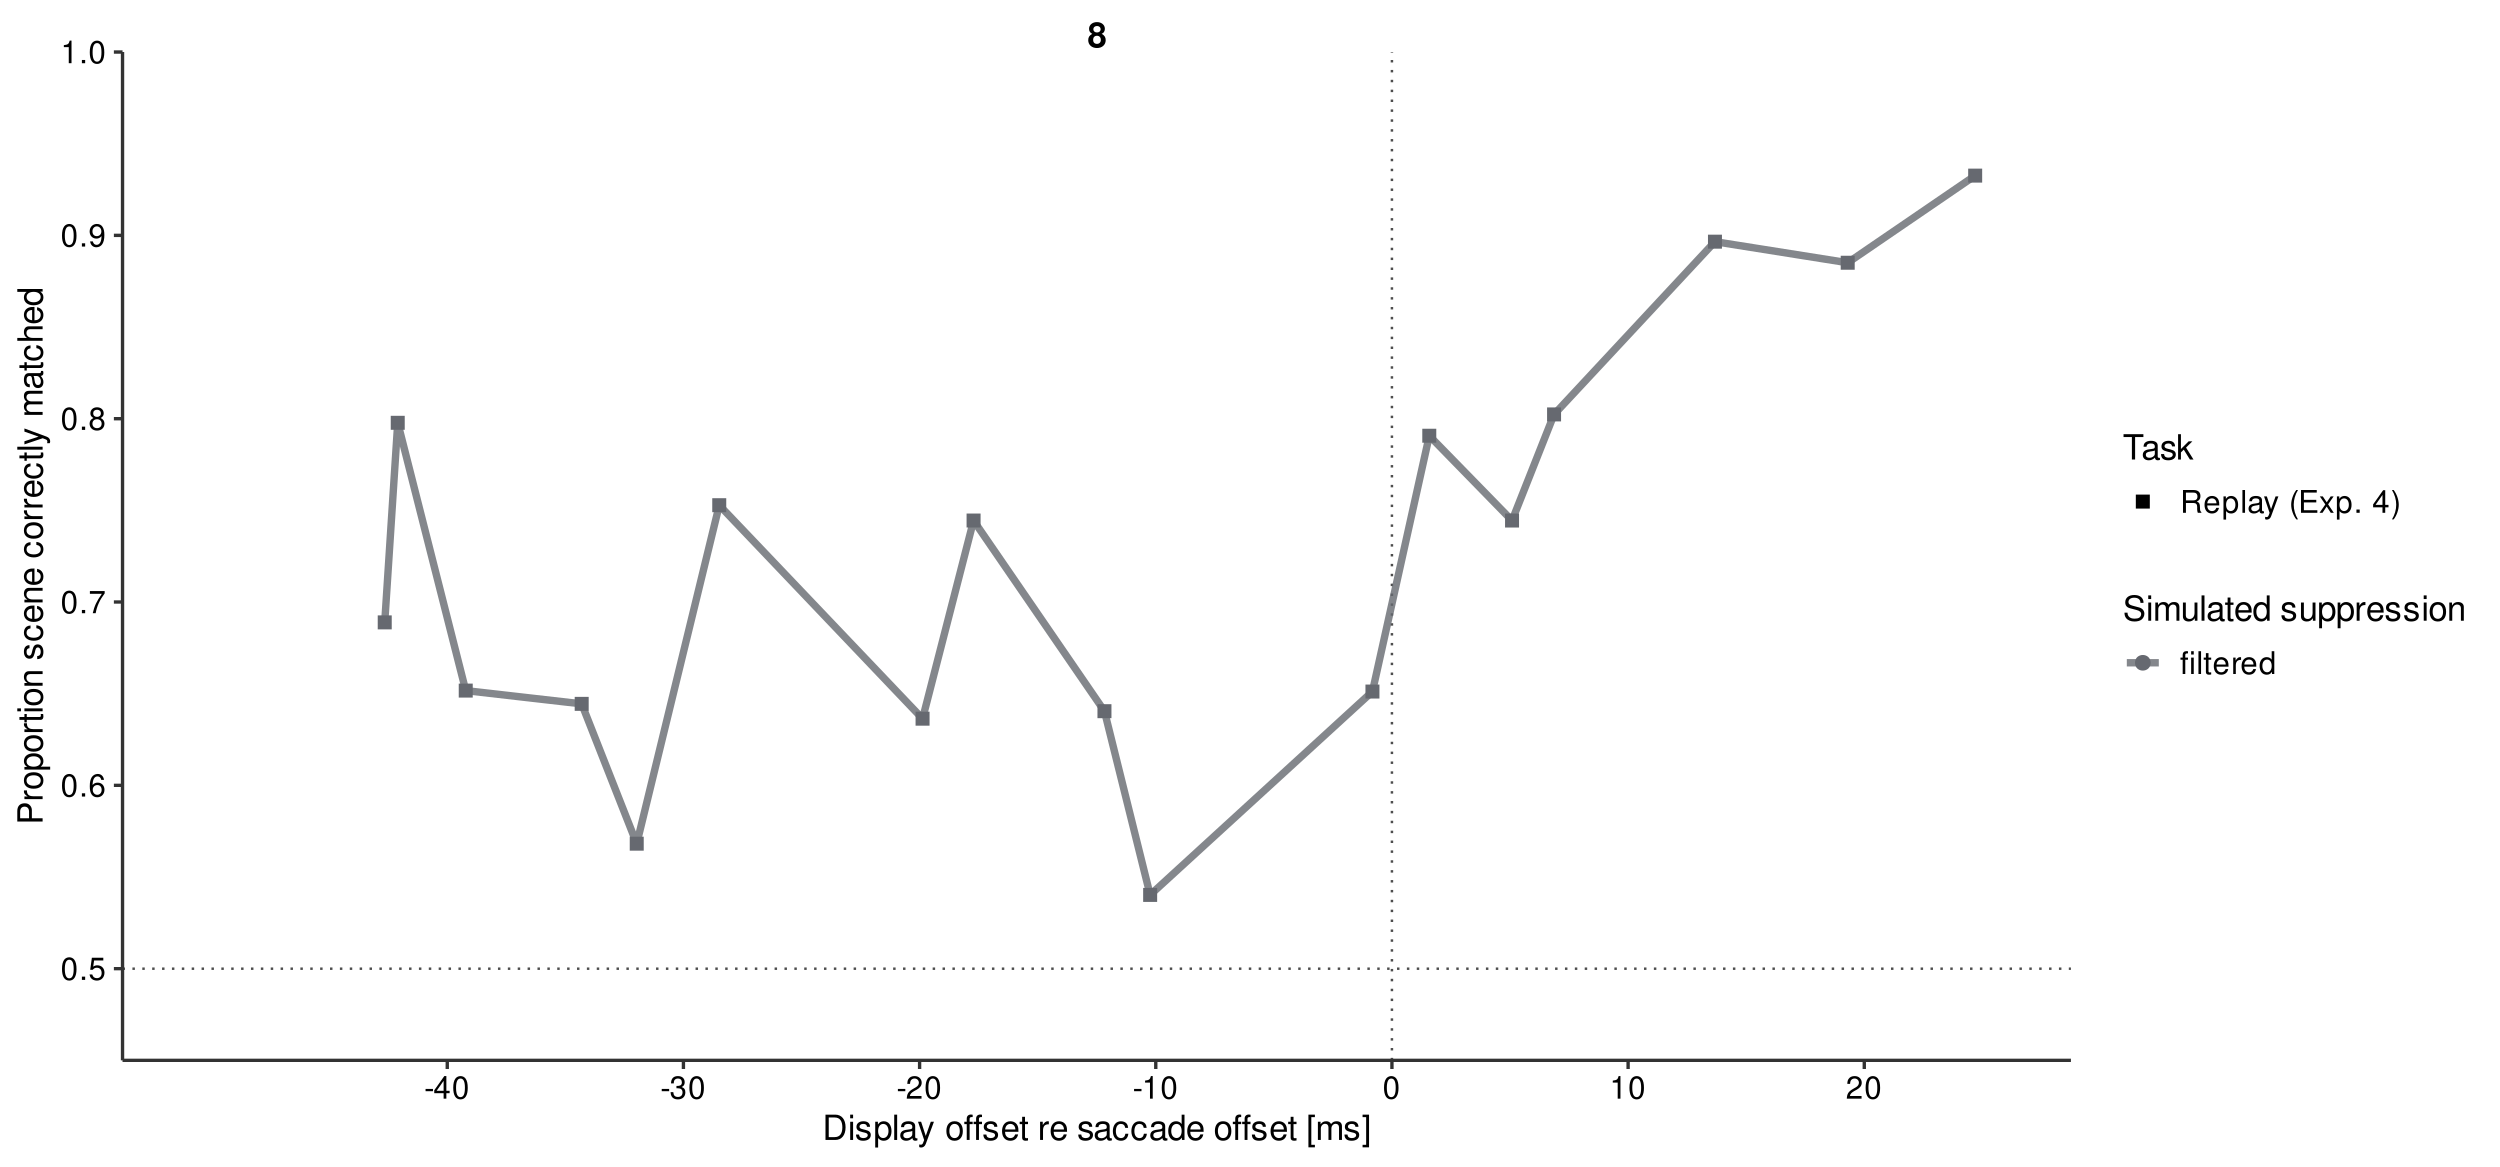 <?xml version="1.0" encoding="UTF-8"?>
<svg xmlns="http://www.w3.org/2000/svg" xmlns:xlink="http://www.w3.org/1999/xlink" width="1080" height="504" viewBox="0 0 1080 504">
<defs>
<g>
<g id="glyph-0-0">
<path d="M 6.141 -5.797 C 6.5 -5.984 6.656 -6.094 6.828 -6.234 C 7.266 -6.641 7.516 -7.297 7.516 -7.984 C 7.516 -9.641 6.078 -10.859 4.109 -10.859 C 2.125 -10.859 0.688 -9.641 0.688 -7.969 C 0.688 -6.938 1.109 -6.297 2.062 -5.797 C 0.844 -5.109 0.328 -4.312 0.328 -3.062 C 0.328 -1.047 1.875 0.344 4.109 0.344 C 6.328 0.344 7.875 -1.047 7.875 -3.062 C 7.875 -4.312 7.359 -5.109 6.141 -5.797 Z M 4.125 -9.172 C 5.062 -9.172 5.703 -8.594 5.703 -7.766 C 5.703 -6.953 5.047 -6.375 4.125 -6.375 C 3.188 -6.375 2.531 -6.938 2.531 -7.781 C 2.531 -8.594 3.188 -9.172 4.125 -9.172 Z M 4.094 -4.953 C 5.125 -4.953 5.781 -4.266 5.781 -3.156 C 5.781 -2.125 5.109 -1.453 4.094 -1.453 C 3.078 -1.453 2.438 -2.125 2.438 -3.188 C 2.438 -4.266 3.078 -4.953 4.094 -4.953 Z M 4.094 -4.953 "/>
</g>
<g id="glyph-1-0">
<path d="M 3.828 -4.219 L 0.625 -4.219 L 0.625 -3.234 L 3.828 -3.234 Z M 3.828 -4.219 "/>
</g>
<g id="glyph-1-1">
<path d="M 4.422 -2.359 L 4.422 0 L 5.609 0 L 5.609 -2.359 L 7.016 -2.359 L 7.016 -3.422 L 5.609 -3.422 L 5.609 -9.766 L 4.719 -9.766 L 0.375 -3.625 L 0.375 -2.359 Z M 4.422 -3.422 L 1.422 -3.422 L 4.422 -7.734 Z M 4.422 -3.422 "/>
</g>
<g id="glyph-1-2">
<path d="M 3.719 -9.766 C 2.828 -9.766 2.016 -9.359 1.516 -8.688 C 0.891 -7.828 0.578 -6.531 0.578 -4.719 C 0.578 -1.438 1.656 0.312 3.719 0.312 C 5.734 0.312 6.844 -1.438 6.844 -4.641 C 6.844 -6.531 6.547 -7.797 5.906 -8.688 C 5.406 -9.375 4.609 -9.766 3.719 -9.766 Z M 3.719 -8.703 C 5 -8.703 5.625 -7.391 5.625 -4.75 C 5.625 -1.969 5.016 -0.672 3.688 -0.672 C 2.438 -0.672 1.797 -2.031 1.797 -4.719 C 1.797 -7.391 2.438 -8.703 3.719 -8.703 Z M 3.719 -8.703 "/>
</g>
<g id="glyph-1-3">
<path d="M 2.984 -4.5 L 3.625 -4.5 C 4.922 -4.5 5.609 -3.891 5.609 -2.719 C 5.609 -1.484 4.875 -0.75 3.641 -0.75 C 2.328 -0.75 1.703 -1.406 1.625 -2.828 L 0.438 -2.828 C 0.484 -2.047 0.625 -1.531 0.844 -1.109 C 1.344 -0.156 2.281 0.312 3.594 0.312 C 5.562 0.312 6.828 -0.875 6.828 -2.734 C 6.828 -3.969 6.359 -4.641 5.219 -5.047 C 6.109 -5.406 6.547 -6.094 6.547 -7.078 C 6.547 -8.75 5.453 -9.766 3.625 -9.766 C 1.703 -9.766 0.672 -8.688 0.641 -6.609 L 1.828 -6.609 C 1.844 -7.203 1.891 -7.547 2.031 -7.844 C 2.312 -8.391 2.906 -8.719 3.641 -8.719 C 4.703 -8.719 5.328 -8.094 5.328 -7.031 C 5.328 -6.344 5.094 -5.922 4.562 -5.703 C 4.234 -5.562 3.812 -5.516 2.984 -5.5 Z M 2.984 -4.5 "/>
</g>
<g id="glyph-1-4">
<path d="M 6.828 -1.172 L 1.797 -1.172 C 1.922 -1.984 2.344 -2.5 3.531 -3.219 L 4.875 -3.969 C 6.203 -4.719 6.906 -5.703 6.906 -6.906 C 6.906 -7.719 6.578 -8.484 6 -9 C 5.438 -9.516 4.734 -9.766 3.828 -9.766 C 2.625 -9.766 1.719 -9.328 1.188 -8.484 C 0.844 -7.984 0.703 -7.375 0.672 -6.391 L 1.859 -6.391 C 1.906 -7.047 1.984 -7.438 2.141 -7.766 C 2.453 -8.359 3.078 -8.719 3.797 -8.719 C 4.875 -8.719 5.688 -7.938 5.688 -6.891 C 5.688 -6.109 5.234 -5.422 4.391 -4.938 L 3.141 -4.219 C 1.141 -3.062 0.562 -2.141 0.453 -0.016 L 6.828 -0.016 Z M 6.828 -1.172 "/>
</g>
<g id="glyph-1-5">
<path d="M 3.5 -6.953 L 3.5 0 L 4.688 0 L 4.688 -9.766 L 3.906 -9.766 C 3.484 -8.266 3.219 -8.062 1.375 -7.812 L 1.375 -6.953 Z M 3.5 -6.953 "/>
</g>
<g id="glyph-1-6">
<path d="M 2.578 -1.406 L 1.172 -1.406 L 1.172 0 L 2.578 0 Z M 2.578 -1.406 "/>
</g>
<g id="glyph-1-7">
<path d="M 6.422 -9.578 L 1.484 -9.578 L 0.766 -4.359 L 1.859 -4.359 C 2.422 -5.016 2.875 -5.25 3.625 -5.25 C 4.906 -5.25 5.703 -4.375 5.703 -2.953 C 5.703 -1.578 4.906 -0.75 3.625 -0.75 C 2.578 -0.75 1.938 -1.266 1.656 -2.344 L 0.469 -2.344 C 0.641 -1.562 0.766 -1.188 1.047 -0.844 C 1.594 -0.109 2.562 0.312 3.641 0.312 C 5.578 0.312 6.922 -1.094 6.922 -3.125 C 6.922 -5.016 5.672 -6.297 3.828 -6.297 C 3.156 -6.297 2.625 -6.125 2.062 -5.719 L 2.438 -8.391 L 6.422 -8.391 Z M 6.422 -9.578 "/>
</g>
<g id="glyph-1-8">
<path d="M 6.719 -7.219 C 6.5 -8.812 5.469 -9.766 4.016 -9.766 C 2.953 -9.766 2.016 -9.25 1.438 -8.375 C 0.844 -7.406 0.578 -6.219 0.578 -4.453 C 0.578 -2.812 0.812 -1.766 1.391 -0.906 C 1.906 -0.109 2.734 0.312 3.797 0.312 C 5.609 0.312 6.922 -1.047 6.922 -2.953 C 6.922 -4.75 5.703 -6.016 4 -6.016 C 3.047 -6.016 2.312 -5.672 1.797 -4.953 C 1.812 -7.375 2.562 -8.703 3.922 -8.703 C 4.766 -8.703 5.344 -8.172 5.531 -7.219 Z M 3.844 -4.969 C 5 -4.969 5.703 -4.156 5.703 -2.859 C 5.703 -1.641 4.906 -0.75 3.812 -0.75 C 2.703 -0.75 1.859 -1.672 1.859 -2.922 C 1.859 -4.125 2.672 -4.969 3.844 -4.969 Z M 3.844 -4.969 "/>
</g>
<g id="glyph-1-9">
<path d="M 7.016 -9.578 L 0.625 -9.578 L 0.625 -8.391 L 5.797 -8.391 C 3.516 -5.141 2.578 -3.141 1.859 0 L 3.125 0 C 3.656 -3.062 4.859 -5.703 7.016 -8.578 Z M 7.016 -9.578 "/>
</g>
<g id="glyph-1-10">
<path d="M 5.281 -5.141 C 6.281 -5.75 6.594 -6.234 6.594 -7.156 C 6.594 -8.688 5.406 -9.766 3.719 -9.766 C 2.031 -9.766 0.844 -8.688 0.844 -7.172 C 0.844 -6.234 1.141 -5.766 2.141 -5.141 C 1.047 -4.594 0.5 -3.797 0.5 -2.719 C 0.5 -0.938 1.812 0.312 3.719 0.312 C 5.609 0.312 6.922 -0.938 6.922 -2.719 C 6.922 -3.797 6.391 -4.594 5.281 -5.141 Z M 3.719 -8.703 C 4.719 -8.703 5.375 -8.094 5.375 -7.125 C 5.375 -6.203 4.719 -5.609 3.719 -5.609 C 2.703 -5.609 2.047 -6.203 2.047 -7.156 C 2.047 -8.094 2.703 -8.703 3.719 -8.703 Z M 3.719 -4.609 C 4.906 -4.609 5.703 -3.828 5.703 -2.688 C 5.703 -1.516 4.906 -0.75 3.688 -0.75 C 2.531 -0.75 1.719 -1.531 1.719 -2.672 C 1.719 -3.828 2.516 -4.609 3.719 -4.609 Z M 3.719 -4.609 "/>
</g>
<g id="glyph-1-11">
<path d="M 0.719 -2.234 C 0.938 -0.641 1.969 0.312 3.422 0.312 C 4.5 0.312 5.438 -0.203 6 -1.078 C 6.594 -2.031 6.875 -3.219 6.875 -5 C 6.875 -6.641 6.625 -7.688 6.062 -8.547 C 5.531 -9.344 4.703 -9.766 3.641 -9.766 C 1.828 -9.766 0.516 -8.391 0.516 -6.5 C 0.516 -4.719 1.734 -3.438 3.453 -3.438 C 4.359 -3.438 5.031 -3.766 5.641 -4.516 C 5.625 -2.078 4.875 -0.75 3.516 -0.75 C 2.672 -0.75 2.094 -1.281 1.906 -2.234 Z M 3.625 -8.719 C 4.734 -8.719 5.578 -7.797 5.578 -6.531 C 5.578 -5.328 4.766 -4.5 3.594 -4.5 C 2.438 -4.5 1.734 -5.312 1.734 -6.594 C 1.734 -7.828 2.531 -8.719 3.625 -8.719 Z M 3.625 -8.719 "/>
</g>
<g id="glyph-1-12">
<path d="M 2.516 -4.234 L 5.75 -4.234 C 6.875 -4.234 7.375 -3.703 7.375 -2.484 L 7.359 -1.609 C 7.359 -1 7.469 -0.406 7.641 0 L 9.172 0 L 9.172 -0.312 C 8.688 -0.641 8.594 -0.984 8.578 -2.297 C 8.562 -3.922 8.297 -4.406 7.234 -4.859 C 8.344 -5.406 8.781 -6.078 8.781 -7.203 C 8.781 -8.906 7.734 -9.844 5.797 -9.844 L 1.25 -9.844 L 1.25 0 L 2.516 0 Z M 2.516 -5.344 L 2.516 -8.734 L 5.547 -8.734 C 6.25 -8.734 6.656 -8.625 6.969 -8.359 C 7.297 -8.078 7.484 -7.625 7.484 -7.047 C 7.484 -5.875 6.891 -5.344 5.547 -5.344 Z M 2.516 -5.344 "/>
</g>
<g id="glyph-1-13">
<path d="M 6.922 -3.156 C 6.922 -4.234 6.844 -4.891 6.641 -5.406 C 6.188 -6.578 5.109 -7.281 3.781 -7.281 C 1.812 -7.281 0.547 -5.781 0.547 -3.438 C 0.547 -1.109 1.75 0.312 3.75 0.312 C 5.375 0.312 6.5 -0.609 6.781 -2.141 L 5.641 -2.141 C 5.328 -1.219 4.703 -0.734 3.797 -0.734 C 3.078 -0.734 2.469 -1.047 2.094 -1.641 C 1.828 -2.047 1.734 -2.453 1.719 -3.156 Z M 1.734 -4.078 C 1.844 -5.391 2.625 -6.234 3.766 -6.234 C 4.906 -6.234 5.703 -5.344 5.703 -4.078 Z M 1.734 -4.078 "/>
</g>
<g id="glyph-1-14">
<path d="M 0.734 2.938 L 1.859 2.938 L 1.859 -0.75 C 2.453 -0.016 3.125 0.312 4.031 0.312 C 5.875 0.312 7.062 -1.156 7.062 -3.422 C 7.062 -5.797 5.906 -7.281 4.016 -7.281 C 3.062 -7.281 2.297 -6.844 1.766 -6 L 1.766 -7.078 L 0.734 -7.078 Z M 3.828 -6.219 C 5.078 -6.219 5.891 -5.125 5.891 -3.438 C 5.891 -1.844 5.062 -0.75 3.828 -0.75 C 2.625 -0.75 1.859 -1.828 1.859 -3.484 C 1.859 -5.141 2.625 -6.219 3.828 -6.219 Z M 3.828 -6.219 "/>
</g>
<g id="glyph-1-15">
<path d="M 2.047 -9.844 L 0.922 -9.844 L 0.922 0 L 2.047 0 Z M 2.047 -9.844 "/>
</g>
<g id="glyph-1-16">
<path d="M 7.219 -0.656 C 7.094 -0.641 7.047 -0.641 6.984 -0.641 C 6.594 -0.641 6.375 -0.844 6.375 -1.188 L 6.375 -5.344 C 6.375 -6.594 5.453 -7.281 3.719 -7.281 C 2.672 -7.281 1.844 -6.984 1.359 -6.453 C 1.047 -6.094 0.906 -5.688 0.875 -4.984 L 2.016 -4.984 C 2.109 -5.844 2.625 -6.234 3.672 -6.234 C 4.703 -6.234 5.25 -5.859 5.25 -5.188 L 5.25 -4.891 C 5.234 -4.406 5 -4.219 4.078 -4.109 C 2.484 -3.906 2.234 -3.844 1.812 -3.672 C 0.984 -3.328 0.562 -2.703 0.562 -1.781 C 0.562 -0.5 1.453 0.312 2.891 0.312 C 3.781 0.312 4.5 0 5.297 -0.734 C 5.375 0 5.719 0.312 6.453 0.312 C 6.703 0.312 6.844 0.281 7.219 0.188 Z M 5.25 -2.234 C 5.25 -1.844 5.141 -1.625 4.812 -1.312 C 4.344 -0.891 3.797 -0.672 3.125 -0.672 C 2.25 -0.672 1.734 -1.094 1.734 -1.812 C 1.734 -2.547 2.234 -2.922 3.438 -3.109 C 4.641 -3.266 4.875 -3.328 5.25 -3.5 Z M 5.25 -2.234 "/>
</g>
<g id="glyph-1-17">
<path d="M 5.234 -7.078 L 3.281 -1.562 L 1.469 -7.078 L 0.266 -7.078 L 2.656 0.031 L 2.234 1.141 C 2.031 1.641 1.797 1.844 1.328 1.844 C 1.141 1.844 0.969 1.812 0.734 1.75 L 0.734 2.766 C 0.953 2.891 1.188 2.938 1.484 2.938 C 1.844 2.938 2.234 2.828 2.531 2.609 C 2.891 2.344 3.094 2.047 3.312 1.484 L 6.453 -7.078 Z M 5.234 -7.078 "/>
</g>
<g id="glyph-1-18">
</g>
<g id="glyph-1-19">
<path d="M 3.188 -9.844 C 1.844 -8.078 0.984 -5.609 0.984 -3.5 C 0.984 -1.359 1.844 1.094 3.188 2.859 L 3.922 2.859 C 2.734 0.938 2.078 -1.344 2.078 -3.5 C 2.078 -5.641 2.734 -7.922 3.922 -9.844 Z M 3.188 -9.844 "/>
</g>
<g id="glyph-1-20">
<path d="M 2.469 -4.484 L 7.828 -4.484 L 7.828 -5.594 L 2.469 -5.594 L 2.469 -8.734 L 8.031 -8.734 L 8.031 -9.844 L 1.219 -9.844 L 1.219 0 L 8.281 0 L 8.281 -1.109 L 2.469 -1.109 Z M 2.469 -4.484 "/>
</g>
<g id="glyph-1-21">
<path d="M 3.938 -3.656 L 6.312 -7.078 L 5.047 -7.078 L 3.344 -4.516 L 1.641 -7.078 L 0.359 -7.078 L 2.734 -3.609 L 0.234 0 L 1.516 0 L 3.312 -2.719 L 5.078 0 L 6.391 0 Z M 3.938 -3.656 "/>
</g>
<g id="glyph-1-22">
<path d="M 1.25 2.859 C 2.609 1.094 3.453 -1.359 3.453 -3.484 C 3.453 -5.609 2.609 -8.078 1.25 -9.844 L 0.516 -9.844 C 1.703 -7.906 2.359 -5.641 2.359 -3.484 C 2.359 -1.344 1.703 0.938 0.516 2.859 Z M 1.25 2.859 "/>
</g>
<g id="glyph-1-23">
<path d="M 3.406 -7.078 L 2.234 -7.078 L 2.234 -8.188 C 2.234 -8.656 2.484 -8.891 3.016 -8.891 C 3.109 -8.891 3.141 -8.891 3.406 -8.891 L 3.406 -9.812 C 3.141 -9.875 3 -9.875 2.766 -9.875 C 1.734 -9.875 1.109 -9.281 1.109 -8.281 L 1.109 -7.078 L 0.156 -7.078 L 0.156 -6.156 L 1.109 -6.156 L 1.109 0 L 2.234 0 L 2.234 -6.156 L 3.406 -6.156 Z M 5.891 -7.078 L 4.766 -7.078 L 4.766 0 L 5.891 0 Z M 5.891 -9.844 L 4.766 -9.844 L 4.766 -8.422 L 5.891 -8.422 Z M 5.891 -9.844 "/>
</g>
<g id="glyph-1-24">
<path d="M 3.422 -7.078 L 2.266 -7.078 L 2.266 -9.016 L 1.141 -9.016 L 1.141 -7.078 L 0.188 -7.078 L 0.188 -6.156 L 1.141 -6.156 L 1.141 -0.812 C 1.141 -0.078 1.641 0.312 2.516 0.312 C 2.812 0.312 3.047 0.281 3.422 0.219 L 3.422 -0.734 C 3.266 -0.688 3.125 -0.672 2.891 -0.672 C 2.406 -0.672 2.266 -0.812 2.266 -1.312 L 2.266 -6.156 L 3.422 -6.156 Z M 3.422 -7.078 "/>
</g>
<g id="glyph-1-25">
<path d="M 0.938 -7.078 L 0.938 0 L 2.062 0 L 2.062 -3.672 C 2.078 -5.375 2.781 -6.125 4.328 -6.094 L 4.328 -7.234 C 4.141 -7.266 4.031 -7.281 3.906 -7.281 C 3.172 -7.281 2.625 -6.844 1.969 -5.797 L 1.969 -7.078 Z M 0.938 -7.078 "/>
</g>
<g id="glyph-1-26">
<path d="M 6.688 -9.844 L 5.562 -9.844 L 5.562 -6.188 C 5.094 -6.906 4.328 -7.281 3.391 -7.281 C 1.547 -7.281 0.344 -5.812 0.344 -3.547 C 0.344 -1.156 1.516 0.312 3.422 0.312 C 4.406 0.312 5.078 -0.047 5.688 -0.938 L 5.688 0 L 6.688 0 Z M 3.578 -6.219 C 4.797 -6.219 5.562 -5.156 5.562 -3.453 C 5.562 -1.828 4.781 -0.75 3.594 -0.75 C 2.344 -0.75 1.531 -1.844 1.531 -3.484 C 1.531 -5.125 2.344 -6.219 3.578 -6.219 Z M 3.578 -6.219 "/>
</g>
<g id="glyph-2-0">
<path d="M 1.328 0 L 5.547 0 C 8.312 0 10 -2.062 10 -5.469 C 10 -8.859 8.328 -10.938 5.547 -10.938 L 1.328 -10.938 Z M 2.734 -1.234 L 2.734 -9.703 L 5.312 -9.703 C 7.469 -9.703 8.609 -8.25 8.609 -5.453 C 8.609 -2.688 7.469 -1.234 5.312 -1.234 Z M 2.734 -1.234 "/>
</g>
<g id="glyph-2-1">
<path d="M 2.25 -7.859 L 1 -7.859 L 1 0 L 2.25 0 Z M 2.25 -10.938 L 0.984 -10.938 L 0.984 -9.359 L 2.25 -9.359 Z M 2.25 -10.938 "/>
</g>
<g id="glyph-2-2">
<path d="M 6.562 -5.672 C 6.562 -7.219 5.531 -8.078 3.719 -8.078 C 1.891 -8.078 0.703 -7.141 0.703 -5.688 C 0.703 -4.453 1.328 -3.875 3.188 -3.422 L 4.359 -3.141 C 5.234 -2.922 5.578 -2.609 5.578 -2.062 C 5.578 -1.312 4.844 -0.812 3.75 -0.812 C 3.078 -0.812 2.5 -1 2.188 -1.328 C 2 -1.562 1.906 -1.781 1.828 -2.344 L 0.516 -2.344 C 0.562 -0.531 1.594 0.344 3.641 0.344 C 5.625 0.344 6.891 -0.625 6.891 -2.141 C 6.891 -3.312 6.219 -3.953 4.672 -4.328 L 3.469 -4.625 C 2.438 -4.859 2.016 -5.188 2.016 -5.75 C 2.016 -6.484 2.656 -6.938 3.672 -6.938 C 4.688 -6.938 5.219 -6.5 5.25 -5.672 Z M 6.562 -5.672 "/>
</g>
<g id="glyph-2-3">
<path d="M 0.812 3.266 L 2.062 3.266 L 2.062 -0.828 C 2.734 -0.016 3.469 0.344 4.484 0.344 C 6.531 0.344 7.844 -1.297 7.844 -3.797 C 7.844 -6.438 6.562 -8.078 4.469 -8.078 C 3.406 -8.078 2.547 -7.609 1.969 -6.672 L 1.969 -7.859 L 0.812 -7.859 Z M 4.266 -6.922 C 5.641 -6.922 6.547 -5.703 6.547 -3.828 C 6.547 -2.047 5.625 -0.828 4.266 -0.828 C 2.922 -0.828 2.062 -2.031 2.062 -3.875 C 2.062 -5.719 2.922 -6.922 4.266 -6.922 Z M 4.266 -6.922 "/>
</g>
<g id="glyph-2-4">
<path d="M 2.281 -10.938 L 1.016 -10.938 L 1.016 0 L 2.281 0 Z M 2.281 -10.938 "/>
</g>
<g id="glyph-2-5">
<path d="M 8.031 -0.734 C 7.891 -0.703 7.828 -0.703 7.75 -0.703 C 7.312 -0.703 7.078 -0.938 7.078 -1.312 L 7.078 -5.938 C 7.078 -7.328 6.062 -8.078 4.125 -8.078 C 2.969 -8.078 2.062 -7.75 1.516 -7.172 C 1.156 -6.766 1 -6.312 0.969 -5.531 L 2.234 -5.531 C 2.344 -6.5 2.906 -6.938 4.078 -6.938 C 5.219 -6.938 5.828 -6.516 5.828 -5.766 L 5.828 -5.438 C 5.812 -4.891 5.547 -4.688 4.531 -4.562 C 2.766 -4.328 2.484 -4.281 2.016 -4.078 C 1.094 -3.688 0.625 -3 0.625 -1.984 C 0.625 -0.562 1.625 0.344 3.203 0.344 C 4.203 0.344 5 0 5.875 -0.812 C 5.969 0 6.359 0.344 7.172 0.344 C 7.438 0.344 7.609 0.312 8.031 0.203 Z M 5.828 -2.469 C 5.828 -2.062 5.719 -1.797 5.344 -1.453 C 4.828 -0.984 4.219 -0.75 3.484 -0.75 C 2.5 -0.75 1.938 -1.219 1.938 -2.016 C 1.938 -2.828 2.469 -3.25 3.828 -3.453 C 5.156 -3.625 5.422 -3.688 5.828 -3.891 Z M 5.828 -2.469 "/>
</g>
<g id="glyph-2-6">
<path d="M 5.812 -7.859 L 3.641 -1.734 L 1.641 -7.859 L 0.297 -7.859 L 2.953 0.031 L 2.469 1.281 C 2.266 1.828 2 2.047 1.469 2.047 C 1.266 2.047 1.078 2.016 0.812 1.953 L 0.812 3.078 C 1.062 3.203 1.312 3.266 1.656 3.266 C 2.062 3.266 2.484 3.141 2.812 2.891 C 3.203 2.609 3.438 2.281 3.672 1.656 L 7.172 -7.859 Z M 5.812 -7.859 "/>
</g>
<g id="glyph-2-7">
</g>
<g id="glyph-2-8">
<path d="M 4.078 -8.078 C 1.859 -8.078 0.547 -6.516 0.547 -3.875 C 0.547 -1.219 1.859 0.344 4.094 0.344 C 6.312 0.344 7.656 -1.234 7.656 -3.812 C 7.656 -6.547 6.359 -8.078 4.078 -8.078 Z M 4.094 -6.938 C 5.5 -6.938 6.344 -5.781 6.344 -3.828 C 6.344 -1.969 5.469 -0.812 4.094 -0.812 C 2.703 -0.812 1.844 -1.969 1.844 -3.875 C 1.844 -5.781 2.703 -6.938 4.094 -6.938 Z M 4.094 -6.938 "/>
</g>
<g id="glyph-2-9">
<path d="M 3.906 -7.859 L 2.594 -7.859 L 2.594 -9.094 C 2.594 -9.609 2.875 -9.891 3.469 -9.891 C 3.562 -9.891 3.609 -9.891 3.906 -9.875 L 3.906 -10.906 C 3.609 -10.969 3.453 -10.984 3.188 -10.984 C 2.047 -10.984 1.344 -10.312 1.344 -9.188 L 1.344 -7.859 L 0.297 -7.859 L 0.297 -6.844 L 1.344 -6.844 L 1.344 0 L 2.594 0 L 2.594 -6.844 L 3.906 -6.844 Z M 7.938 -7.859 L 6.625 -7.859 L 6.625 -9.094 C 6.625 -9.609 6.922 -9.891 7.5 -9.891 C 7.609 -9.891 7.656 -9.891 7.938 -9.875 L 7.938 -10.906 C 7.656 -10.969 7.484 -10.984 7.234 -10.984 C 6.078 -10.984 5.391 -10.312 5.391 -9.188 L 5.391 -7.859 L 4.328 -7.859 L 4.328 -6.844 L 5.391 -6.844 L 5.391 0 L 6.625 0 L 6.625 -6.844 L 7.938 -6.844 Z M 7.938 -7.859 "/>
</g>
<g id="glyph-2-10">
<path d="M 7.688 -3.516 C 7.688 -4.703 7.609 -5.438 7.375 -6.016 C 6.875 -7.312 5.672 -8.078 4.203 -8.078 C 2.016 -8.078 0.594 -6.422 0.594 -3.828 C 0.594 -1.234 1.953 0.344 4.172 0.344 C 5.969 0.344 7.219 -0.672 7.531 -2.391 L 6.266 -2.391 C 5.922 -1.344 5.219 -0.812 4.219 -0.812 C 3.422 -0.812 2.75 -1.172 2.328 -1.828 C 2.031 -2.281 1.922 -2.734 1.906 -3.516 Z M 1.938 -4.531 C 2.047 -5.984 2.922 -6.938 4.188 -6.938 C 5.453 -6.938 6.344 -5.938 6.344 -4.531 Z M 1.938 -4.531 "/>
</g>
<g id="glyph-2-11">
<path d="M 3.812 -7.859 L 2.516 -7.859 L 2.516 -10.016 L 1.281 -10.016 L 1.281 -7.859 L 0.203 -7.859 L 0.203 -6.844 L 1.281 -6.844 L 1.281 -0.906 C 1.281 -0.094 1.812 0.344 2.797 0.344 C 3.125 0.344 3.391 0.312 3.812 0.234 L 3.812 -0.812 C 3.625 -0.766 3.469 -0.75 3.203 -0.75 C 2.672 -0.75 2.516 -0.906 2.516 -1.453 L 2.516 -6.844 L 3.812 -6.844 Z M 3.812 -7.859 "/>
</g>
<g id="glyph-2-12">
<path d="M 1.031 -7.859 L 1.031 0 L 2.297 0 L 2.297 -4.078 C 2.312 -5.969 3.094 -6.812 4.812 -6.766 L 4.812 -8.047 C 4.609 -8.062 4.484 -8.078 4.328 -8.078 C 3.531 -8.078 2.906 -7.609 2.188 -6.438 L 2.188 -7.859 Z M 1.031 -7.859 "/>
</g>
<g id="glyph-2-13">
<path d="M 7.062 -5.219 C 7 -5.984 6.844 -6.484 6.547 -6.922 C 6 -7.656 5.062 -8.078 3.953 -8.078 C 1.828 -8.078 0.469 -6.406 0.469 -3.797 C 0.469 -1.266 1.812 0.344 3.938 0.344 C 5.812 0.344 7 -0.781 7.156 -2.703 L 5.891 -2.703 C 5.688 -1.438 5.047 -0.812 3.969 -0.812 C 2.594 -0.812 1.766 -1.938 1.766 -3.797 C 1.766 -5.766 2.578 -6.938 3.938 -6.938 C 5 -6.938 5.656 -6.312 5.812 -5.219 Z M 7.062 -5.219 "/>
</g>
<g id="glyph-2-14">
<path d="M 7.422 -10.938 L 6.188 -10.938 L 6.188 -6.875 C 5.656 -7.672 4.812 -8.078 3.766 -8.078 C 1.719 -8.078 0.391 -6.453 0.391 -3.938 C 0.391 -1.297 1.688 0.344 3.812 0.344 C 4.891 0.344 5.641 -0.062 6.312 -1.031 L 6.312 0 L 7.422 0 Z M 3.969 -6.922 C 5.328 -6.922 6.188 -5.734 6.188 -3.844 C 6.188 -2.031 5.312 -0.828 3.984 -0.828 C 2.609 -0.828 1.688 -2.047 1.688 -3.875 C 1.688 -5.703 2.609 -6.922 3.969 -6.922 Z M 3.969 -6.922 "/>
</g>
<g id="glyph-2-15">
<path d="M 3.75 -10.938 L 0.953 -10.938 L 0.953 3.188 L 3.75 3.188 L 3.75 2.094 L 2.203 2.094 L 2.203 -9.859 L 3.75 -9.859 Z M 3.75 -10.938 "/>
</g>
<g id="glyph-2-16">
<path d="M 1.047 -7.859 L 1.047 0 L 2.312 0 L 2.312 -4.938 C 2.312 -6.078 3.141 -6.984 4.156 -6.984 C 5.078 -6.984 5.609 -6.422 5.609 -5.422 L 5.609 0 L 6.875 0 L 6.875 -4.938 C 6.875 -6.078 7.688 -6.984 8.719 -6.984 C 9.625 -6.984 10.172 -6.406 10.172 -5.422 L 10.172 0 L 11.438 0 L 11.438 -5.891 C 11.438 -7.312 10.625 -8.078 9.156 -8.078 C 8.094 -8.078 7.469 -7.766 6.734 -6.891 C 6.266 -7.719 5.641 -8.078 4.625 -8.078 C 3.562 -8.078 2.859 -7.688 2.203 -6.75 L 2.203 -7.859 Z M 1.047 -7.859 "/>
</g>
<g id="glyph-2-17">
<path d="M 0.344 3.188 L 3.141 3.188 L 3.141 -10.938 L 0.344 -10.938 L 0.344 -9.859 L 1.891 -9.859 L 1.891 2.094 L 0.344 2.094 Z M 0.344 3.188 "/>
</g>
<g id="glyph-2-18">
<path d="M 5.312 -9.703 L 8.891 -9.703 L 8.891 -10.938 L 0.312 -10.938 L 0.312 -9.703 L 3.922 -9.703 L 3.922 0 L 5.312 0 Z M 5.312 -9.703 "/>
</g>
<g id="glyph-2-19">
<path d="M 2.109 -10.938 L 0.875 -10.938 L 0.875 0 L 2.109 0 L 2.109 -3.062 L 3.328 -4.266 L 5.984 0 L 7.531 0 L 4.312 -5.141 L 7.047 -7.859 L 5.438 -7.859 L 2.109 -4.531 Z M 2.109 -10.938 "/>
</g>
<g id="glyph-2-20">
<path d="M 8.938 -7.719 C 8.938 -8.469 8.891 -8.688 8.656 -9.188 C 8.062 -10.453 6.781 -11.109 4.938 -11.109 C 2.531 -11.109 1.047 -9.891 1.047 -7.906 C 1.047 -6.562 1.75 -5.734 3.188 -5.359 L 5.906 -4.641 C 7.312 -4.281 7.922 -3.719 7.922 -2.859 C 7.922 -2.281 7.609 -1.688 7.141 -1.344 C 6.703 -1.031 6.016 -0.891 5.125 -0.891 C 3.938 -0.891 3.141 -1.172 2.609 -1.797 C 2.203 -2.281 2.031 -2.812 2.047 -3.484 L 0.719 -3.484 C 0.734 -2.469 0.938 -1.812 1.359 -1.219 C 2.109 -0.188 3.375 0.344 5.047 0.344 C 6.344 0.344 7.406 0.047 8.109 -0.5 C 8.844 -1.078 9.312 -2.062 9.312 -3 C 9.312 -4.344 8.469 -5.344 6.984 -5.75 L 4.25 -6.484 C 2.922 -6.844 2.438 -7.266 2.438 -8.094 C 2.438 -9.203 3.422 -9.938 4.891 -9.938 C 6.625 -9.938 7.609 -9.172 7.625 -7.719 Z M 8.938 -7.719 "/>
</g>
<g id="glyph-2-21">
<path d="M 7.234 0 L 7.234 -7.859 L 5.984 -7.859 L 5.984 -3.406 C 5.984 -1.797 5.141 -0.75 3.844 -0.75 C 2.844 -0.75 2.219 -1.344 2.219 -2.297 L 2.219 -7.859 L 0.969 -7.859 L 0.969 -1.797 C 0.969 -0.5 1.953 0.344 3.484 0.344 C 4.641 0.344 5.375 -0.062 6.109 -1.094 L 6.109 0 Z M 7.234 0 "/>
</g>
<g id="glyph-2-22">
<path d="M 1.047 -7.859 L 1.047 0 L 2.312 0 L 2.312 -4.328 C 2.312 -5.938 3.156 -6.984 4.438 -6.984 C 5.438 -6.984 6.062 -6.391 6.062 -5.438 L 6.062 0 L 7.312 0 L 7.312 -5.938 C 7.312 -7.25 6.328 -8.078 4.812 -8.078 C 3.641 -8.078 2.891 -7.641 2.203 -6.547 L 2.203 -7.859 Z M 1.047 -7.859 "/>
</g>
<g id="glyph-3-0">
<path d="M -4.641 -2.766 L -4.641 -6.188 C -4.641 -7.047 -4.891 -7.719 -5.422 -8.312 C -6.016 -8.969 -6.719 -9.25 -7.719 -9.25 C -9.781 -9.25 -10.938 -8.047 -10.938 -5.875 L -10.938 -1.359 L 0 -1.359 L 0 -2.766 Z M -5.859 -2.766 L -9.703 -2.766 L -9.703 -5.672 C -9.703 -7 -8.984 -7.797 -7.781 -7.797 C -6.578 -7.797 -5.859 -7 -5.859 -5.672 Z M -5.859 -2.766 "/>
</g>
<g id="glyph-3-1">
<path d="M -7.859 -1.031 L 0 -1.031 L 0 -2.297 L -4.078 -2.297 C -5.969 -2.312 -6.812 -3.094 -6.766 -4.812 L -8.047 -4.812 C -8.062 -4.609 -8.078 -4.484 -8.078 -4.328 C -8.078 -3.531 -7.609 -2.906 -6.438 -2.188 L -7.859 -2.188 Z M -7.859 -1.031 "/>
</g>
<g id="glyph-3-2">
<path d="M -8.078 -4.078 C -8.078 -1.859 -6.516 -0.547 -3.875 -0.547 C -1.219 -0.547 0.344 -1.859 0.344 -4.094 C 0.344 -6.312 -1.234 -7.656 -3.812 -7.656 C -6.547 -7.656 -8.078 -6.359 -8.078 -4.078 Z M -6.938 -4.094 C -6.938 -5.5 -5.781 -6.344 -3.828 -6.344 C -1.969 -6.344 -0.812 -5.469 -0.812 -4.094 C -0.812 -2.703 -1.969 -1.844 -3.875 -1.844 C -5.781 -1.844 -6.938 -2.703 -6.938 -4.094 Z M -6.938 -4.094 "/>
</g>
<g id="glyph-3-3">
<path d="M 3.266 -0.812 L 3.266 -2.062 L -0.828 -2.062 C -0.016 -2.734 0.344 -3.469 0.344 -4.484 C 0.344 -6.531 -1.297 -7.844 -3.797 -7.844 C -6.438 -7.844 -8.078 -6.562 -8.078 -4.469 C -8.078 -3.406 -7.609 -2.547 -6.672 -1.969 L -7.859 -1.969 L -7.859 -0.812 Z M -6.922 -4.266 C -6.922 -5.641 -5.703 -6.547 -3.828 -6.547 C -2.047 -6.547 -0.828 -5.625 -0.828 -4.266 C -0.828 -2.922 -2.031 -2.062 -3.875 -2.062 C -5.719 -2.062 -6.922 -2.922 -6.922 -4.266 Z M -6.922 -4.266 "/>
</g>
<g id="glyph-3-4">
<path d="M -7.859 -3.812 L -7.859 -2.516 L -10.016 -2.516 L -10.016 -1.281 L -7.859 -1.281 L -7.859 -0.203 L -6.844 -0.203 L -6.844 -1.281 L -0.906 -1.281 C -0.094 -1.281 0.344 -1.812 0.344 -2.797 C 0.344 -3.125 0.312 -3.391 0.234 -3.812 L -0.812 -3.812 C -0.766 -3.625 -0.75 -3.469 -0.75 -3.203 C -0.75 -2.672 -0.906 -2.516 -1.453 -2.516 L -6.844 -2.516 L -6.844 -3.812 Z M -7.859 -3.812 "/>
</g>
<g id="glyph-3-5">
<path d="M -7.859 -2.25 L -7.859 -1 L 0 -1 L 0 -2.25 Z M -10.938 -2.25 L -10.938 -0.984 L -9.359 -0.984 L -9.359 -2.25 Z M -10.938 -2.25 "/>
</g>
<g id="glyph-3-6">
<path d="M -7.859 -1.047 L 0 -1.047 L 0 -2.312 L -4.328 -2.312 C -5.938 -2.312 -6.984 -3.156 -6.984 -4.438 C -6.984 -5.438 -6.391 -6.062 -5.438 -6.062 L 0 -6.062 L 0 -7.312 L -5.938 -7.312 C -7.25 -7.312 -8.078 -6.328 -8.078 -4.812 C -8.078 -3.641 -7.641 -2.891 -6.547 -2.203 L -7.859 -2.203 Z M -7.859 -1.047 "/>
</g>
<g id="glyph-3-7">
</g>
<g id="glyph-3-8">
<path d="M -5.672 -6.562 C -7.219 -6.562 -8.078 -5.531 -8.078 -3.719 C -8.078 -1.891 -7.141 -0.703 -5.688 -0.703 C -4.453 -0.703 -3.875 -1.328 -3.422 -3.188 L -3.141 -4.359 C -2.922 -5.234 -2.609 -5.578 -2.062 -5.578 C -1.312 -5.578 -0.812 -4.844 -0.812 -3.75 C -0.812 -3.078 -1 -2.5 -1.328 -2.188 C -1.562 -2 -1.781 -1.906 -2.344 -1.828 L -2.344 -0.516 C -0.531 -0.562 0.344 -1.594 0.344 -3.641 C 0.344 -5.625 -0.625 -6.891 -2.141 -6.891 C -3.312 -6.891 -3.953 -6.219 -4.328 -4.672 L -4.625 -3.469 C -4.859 -2.438 -5.188 -2.016 -5.75 -2.016 C -6.484 -2.016 -6.938 -2.656 -6.938 -3.672 C -6.938 -4.688 -6.5 -5.219 -5.672 -5.25 Z M -5.672 -6.562 "/>
</g>
<g id="glyph-3-9">
<path d="M -5.219 -7.062 C -5.984 -7 -6.484 -6.844 -6.922 -6.547 C -7.656 -6 -8.078 -5.062 -8.078 -3.953 C -8.078 -1.828 -6.406 -0.469 -3.797 -0.469 C -1.266 -0.469 0.344 -1.812 0.344 -3.938 C 0.344 -5.812 -0.781 -7 -2.703 -7.156 L -2.703 -5.891 C -1.438 -5.688 -0.812 -5.047 -0.812 -3.969 C -0.812 -2.594 -1.938 -1.766 -3.797 -1.766 C -5.766 -1.766 -6.938 -2.578 -6.938 -3.938 C -6.938 -5 -6.312 -5.656 -5.219 -5.812 Z M -5.219 -7.062 "/>
</g>
<g id="glyph-3-10">
<path d="M -3.516 -7.688 C -4.703 -7.688 -5.438 -7.609 -6.016 -7.375 C -7.312 -6.875 -8.078 -5.672 -8.078 -4.203 C -8.078 -2.016 -6.422 -0.594 -3.828 -0.594 C -1.234 -0.594 0.344 -1.953 0.344 -4.172 C 0.344 -5.969 -0.672 -7.219 -2.391 -7.531 L -2.391 -6.266 C -1.344 -5.922 -0.812 -5.219 -0.812 -4.219 C -0.812 -3.422 -1.172 -2.75 -1.828 -2.328 C -2.281 -2.031 -2.734 -1.922 -3.516 -1.906 Z M -4.531 -1.938 C -5.984 -2.047 -6.938 -2.922 -6.938 -4.188 C -6.938 -5.453 -5.938 -6.344 -4.531 -6.344 Z M -4.531 -1.938 "/>
</g>
<g id="glyph-3-11">
<path d="M -10.938 -2.281 L -10.938 -1.016 L 0 -1.016 L 0 -2.281 Z M -10.938 -2.281 "/>
</g>
<g id="glyph-3-12">
<path d="M -7.859 -5.812 L -1.734 -3.641 L -7.859 -1.641 L -7.859 -0.297 L 0.031 -2.953 L 1.281 -2.469 C 1.828 -2.266 2.047 -2 2.047 -1.469 C 2.047 -1.266 2.016 -1.078 1.953 -0.812 L 3.078 -0.812 C 3.203 -1.062 3.266 -1.312 3.266 -1.656 C 3.266 -2.062 3.141 -2.484 2.891 -2.812 C 2.609 -3.203 2.281 -3.438 1.656 -3.672 L -7.859 -7.172 Z M -7.859 -5.812 "/>
</g>
<g id="glyph-3-13">
<path d="M -7.859 -1.047 L 0 -1.047 L 0 -2.312 L -4.938 -2.312 C -6.078 -2.312 -6.984 -3.141 -6.984 -4.156 C -6.984 -5.078 -6.422 -5.609 -5.422 -5.609 L 0 -5.609 L 0 -6.875 L -4.938 -6.875 C -6.078 -6.875 -6.984 -7.688 -6.984 -8.719 C -6.984 -9.625 -6.406 -10.172 -5.422 -10.172 L 0 -10.172 L 0 -11.438 L -5.891 -11.438 C -7.312 -11.438 -8.078 -10.625 -8.078 -9.156 C -8.078 -8.094 -7.766 -7.469 -6.891 -6.734 C -7.719 -6.266 -8.078 -5.641 -8.078 -4.625 C -8.078 -3.562 -7.688 -2.859 -6.75 -2.203 L -7.859 -2.203 Z M -7.859 -1.047 "/>
</g>
<g id="glyph-3-14">
<path d="M -0.734 -8.031 C -0.703 -7.891 -0.703 -7.828 -0.703 -7.75 C -0.703 -7.312 -0.938 -7.078 -1.312 -7.078 L -5.938 -7.078 C -7.328 -7.078 -8.078 -6.062 -8.078 -4.125 C -8.078 -2.969 -7.75 -2.062 -7.172 -1.516 C -6.766 -1.156 -6.312 -1 -5.531 -0.969 L -5.531 -2.234 C -6.5 -2.344 -6.938 -2.906 -6.938 -4.078 C -6.938 -5.219 -6.516 -5.828 -5.766 -5.828 L -5.438 -5.828 C -4.891 -5.812 -4.688 -5.547 -4.562 -4.531 C -4.328 -2.766 -4.281 -2.484 -4.078 -2.016 C -3.688 -1.094 -3 -0.625 -1.984 -0.625 C -0.562 -0.625 0.344 -1.625 0.344 -3.203 C 0.344 -4.203 0 -5 -0.812 -5.875 C 0 -5.969 0.344 -6.359 0.344 -7.172 C 0.344 -7.438 0.312 -7.609 0.203 -8.031 Z M -2.469 -5.828 C -2.062 -5.828 -1.797 -5.719 -1.453 -5.344 C -0.984 -4.828 -0.75 -4.219 -0.75 -3.484 C -0.75 -2.5 -1.219 -1.938 -2.016 -1.938 C -2.828 -1.938 -3.25 -2.469 -3.453 -3.828 C -3.625 -5.156 -3.688 -5.422 -3.891 -5.828 Z M -2.469 -5.828 "/>
</g>
<g id="glyph-3-15">
<path d="M -10.938 -1.047 L 0 -1.047 L 0 -2.297 L -4.328 -2.297 C -5.938 -2.297 -6.984 -3.141 -6.984 -4.422 C -6.984 -4.844 -6.875 -5.234 -6.641 -5.531 C -6.375 -5.891 -6 -6.047 -5.438 -6.047 L 0 -6.047 L 0 -7.297 L -5.938 -7.297 C -7.266 -7.297 -8.078 -6.344 -8.078 -4.812 C -8.078 -3.703 -7.734 -3.031 -6.781 -2.297 L -10.938 -2.297 Z M -10.938 -1.047 "/>
</g>
<g id="glyph-3-16">
<path d="M -10.938 -7.422 L -10.938 -6.188 L -6.875 -6.188 C -7.672 -5.656 -8.078 -4.812 -8.078 -3.766 C -8.078 -1.719 -6.453 -0.391 -3.938 -0.391 C -1.297 -0.391 0.344 -1.688 0.344 -3.812 C 0.344 -4.891 -0.062 -5.641 -1.031 -6.312 L 0 -6.312 L 0 -7.422 Z M -6.922 -3.969 C -6.922 -5.328 -5.734 -6.188 -3.844 -6.188 C -2.031 -6.188 -0.828 -5.312 -0.828 -3.984 C -0.828 -2.609 -2.047 -1.688 -3.875 -1.688 C -5.703 -1.688 -6.922 -2.609 -6.922 -3.969 Z M -6.922 -3.969 "/>
</g>
</g>
<clipPath id="clip-0">
<path clip-rule="nonzero" d="M 600 22.473 L 602 22.473 L 602 458.066 L 600 458.066 Z M 600 22.473 "/>
</clipPath>
<clipPath id="clip-1">
<path clip-rule="nonzero" d="M 52.934 417 L 894.641 417 L 894.641 420 L 52.934 420 Z M 52.934 417 "/>
</clipPath>
</defs>
<rect x="-108" y="-50.4" width="1296" height="604.8" fill="rgb(100%, 100%, 100%)" fill-opacity="1"/>
<rect x="-108" y="-50.4" width="1296" height="604.8" fill="rgb(100%, 100%, 100%)" fill-opacity="1"/>
<path fill="none" stroke-width="1.455" stroke-linecap="round" stroke-linejoin="round" stroke="rgb(100%, 100%, 100%)" stroke-opacity="1" stroke-miterlimit="10" d="M 0 504 L 1080 504 L 1080 0 L 0 0 Z M 0 504 "/>
<g clip-path="url(#clip-0)">
<path fill="none" stroke-width="1.067" stroke-linecap="butt" stroke-linejoin="round" stroke="rgb(0%, 0%, 0%)" stroke-opacity="0.698" stroke-dasharray="1.067 3.201" stroke-miterlimit="10" d="M 601.316 458.066 L 601.316 22.473 "/>
</g>
<g clip-path="url(#clip-1)">
<path fill="none" stroke-width="1.067" stroke-linecap="butt" stroke-linejoin="round" stroke="rgb(0%, 0%, 0%)" stroke-opacity="0.698" stroke-dasharray="1.067 3.201" stroke-miterlimit="10" d="M 52.934 418.469 L 894.641 418.469 "/>
</g>
<path fill="none" stroke-width="3.201" stroke-linecap="butt" stroke-linejoin="round" stroke="rgb(40%, 41.176%, 43.922%)" stroke-opacity="0.8" stroke-miterlimit="10" d="M 166.203 268.871 L 171.824 182.648 L 201.199 298.336 L 251.293 304.07 L 275.07 364.469 L 310.719 218.246 L 398.547 310.469 L 420.586 224.871 L 477.125 307.234 L 496.863 386.605 L 592.895 298.75 L 617.453 188.238 L 653.203 224.871 L 671.355 179.027 L 740.859 104.402 L 798.207 113.504 L 853.273 75.863 "/>
<path fill-rule="nonzero" fill="rgb(40%, 41.176%, 43.922%)" fill-opacity="1" d="M 272.047 367.488 L 278.09 367.488 L 278.09 361.445 L 272.047 361.445 Z M 272.047 367.488 "/>
<path fill-rule="nonzero" fill="rgb(40%, 41.176%, 43.922%)" fill-opacity="1" d="M 395.527 313.492 L 401.57 313.492 L 401.57 307.445 L 395.527 307.445 Z M 395.527 313.492 "/>
<path fill-rule="nonzero" fill="rgb(40%, 41.176%, 43.922%)" fill-opacity="1" d="M 417.562 227.891 L 423.609 227.891 L 423.609 221.848 L 417.562 221.848 Z M 417.562 227.891 "/>
<path fill-rule="nonzero" fill="rgb(40%, 41.176%, 43.922%)" fill-opacity="1" d="M 163.18 271.891 L 169.227 271.891 L 169.227 265.848 L 163.18 265.848 Z M 163.18 271.891 "/>
<path fill-rule="nonzero" fill="rgb(40%, 41.176%, 43.922%)" fill-opacity="1" d="M 248.27 307.09 L 254.312 307.09 L 254.312 301.047 L 248.27 301.047 Z M 248.27 307.09 "/>
<path fill-rule="nonzero" fill="rgb(40%, 41.176%, 43.922%)" fill-opacity="1" d="M 198.176 301.355 L 204.223 301.355 L 204.223 295.312 L 198.176 295.312 Z M 198.176 301.355 "/>
<path fill-rule="nonzero" fill="rgb(40%, 41.176%, 43.922%)" fill-opacity="1" d="M 168.801 185.672 L 174.844 185.672 L 174.844 179.629 L 168.801 179.629 Z M 168.801 185.672 "/>
<path fill-rule="nonzero" fill="rgb(40%, 41.176%, 43.922%)" fill-opacity="1" d="M 307.695 221.266 L 313.738 221.266 L 313.738 215.223 L 307.695 215.223 Z M 307.695 221.266 "/>
<path fill-rule="nonzero" fill="rgb(40%, 41.176%, 43.922%)" fill-opacity="1" d="M 614.43 191.258 L 620.473 191.258 L 620.473 185.215 L 614.43 185.215 Z M 614.43 191.258 "/>
<path fill-rule="nonzero" fill="rgb(40%, 41.176%, 43.922%)" fill-opacity="1" d="M 650.18 227.891 L 656.227 227.891 L 656.227 221.848 L 650.18 221.848 Z M 650.18 227.891 "/>
<path fill-rule="nonzero" fill="rgb(40%, 41.176%, 43.922%)" fill-opacity="1" d="M 474.105 310.254 L 480.148 310.254 L 480.148 304.211 L 474.105 304.211 Z M 474.105 310.254 "/>
<path fill-rule="nonzero" fill="rgb(40%, 41.176%, 43.922%)" fill-opacity="1" d="M 795.188 116.527 L 801.23 116.527 L 801.23 110.484 L 795.188 110.484 Z M 795.188 116.527 "/>
<path fill-rule="nonzero" fill="rgb(40%, 41.176%, 43.922%)" fill-opacity="1" d="M 737.84 107.426 L 743.883 107.426 L 743.883 101.379 L 737.84 101.379 Z M 737.84 107.426 "/>
<path fill-rule="nonzero" fill="rgb(40%, 41.176%, 43.922%)" fill-opacity="1" d="M 850.254 78.887 L 856.297 78.887 L 856.297 72.844 L 850.254 72.844 Z M 850.254 78.887 "/>
<path fill-rule="nonzero" fill="rgb(40%, 41.176%, 43.922%)" fill-opacity="1" d="M 493.844 389.629 L 499.887 389.629 L 499.887 383.586 L 493.844 383.586 Z M 493.844 389.629 "/>
<path fill-rule="nonzero" fill="rgb(40%, 41.176%, 43.922%)" fill-opacity="1" d="M 589.875 301.77 L 595.918 301.77 L 595.918 295.727 L 589.875 295.727 Z M 589.875 301.77 "/>
<path fill-rule="nonzero" fill="rgb(40%, 41.176%, 43.922%)" fill-opacity="1" d="M 668.336 182.051 L 674.379 182.051 L 674.379 176.008 L 668.336 176.008 Z M 668.336 182.051 "/>
<g fill="rgb(0%, 0%, 0%)" fill-opacity="1">
<use xlink:href="#glyph-0-0" x="469.785" y="20.407"/>
</g>
<path fill="none" stroke-width="1.455" stroke-linecap="butt" stroke-linejoin="round" stroke="rgb(20%, 20%, 20%)" stroke-opacity="1" stroke-miterlimit="10" d="M 52.934 458.066 L 894.641 458.066 "/>
<path fill="none" stroke-width="1.455" stroke-linecap="butt" stroke-linejoin="round" stroke="rgb(20%, 20%, 20%)" stroke-opacity="1" stroke-miterlimit="10" d="M 193.219 461.805 L 193.219 458.066 "/>
<path fill="none" stroke-width="1.455" stroke-linecap="butt" stroke-linejoin="round" stroke="rgb(20%, 20%, 20%)" stroke-opacity="1" stroke-miterlimit="10" d="M 295.242 461.805 L 295.242 458.066 "/>
<path fill="none" stroke-width="1.455" stroke-linecap="butt" stroke-linejoin="round" stroke="rgb(20%, 20%, 20%)" stroke-opacity="1" stroke-miterlimit="10" d="M 397.266 461.805 L 397.266 458.066 "/>
<path fill="none" stroke-width="1.455" stroke-linecap="butt" stroke-linejoin="round" stroke="rgb(20%, 20%, 20%)" stroke-opacity="1" stroke-miterlimit="10" d="M 499.293 461.805 L 499.293 458.066 "/>
<path fill="none" stroke-width="1.455" stroke-linecap="butt" stroke-linejoin="round" stroke="rgb(20%, 20%, 20%)" stroke-opacity="1" stroke-miterlimit="10" d="M 601.316 461.805 L 601.316 458.066 "/>
<path fill="none" stroke-width="1.455" stroke-linecap="butt" stroke-linejoin="round" stroke="rgb(20%, 20%, 20%)" stroke-opacity="1" stroke-miterlimit="10" d="M 703.344 461.805 L 703.344 458.066 "/>
<path fill="none" stroke-width="1.455" stroke-linecap="butt" stroke-linejoin="round" stroke="rgb(20%, 20%, 20%)" stroke-opacity="1" stroke-miterlimit="10" d="M 805.367 461.805 L 805.367 458.066 "/>
<g fill="rgb(0%, 0%, 0%)" fill-opacity="1">
<use xlink:href="#glyph-1-0" x="183.219" y="474.635"/>
<use xlink:href="#glyph-1-1" x="187.219" y="474.635"/>
<use xlink:href="#glyph-1-2" x="195.219" y="474.635"/>
</g>
<g fill="rgb(0%, 0%, 0%)" fill-opacity="1">
<use xlink:href="#glyph-1-0" x="285.242" y="474.635"/>
<use xlink:href="#glyph-1-3" x="289.242" y="474.635"/>
<use xlink:href="#glyph-1-2" x="297.242" y="474.635"/>
</g>
<g fill="rgb(0%, 0%, 0%)" fill-opacity="1">
<use xlink:href="#glyph-1-0" x="387.266" y="474.635"/>
<use xlink:href="#glyph-1-4" x="391.266" y="474.635"/>
<use xlink:href="#glyph-1-2" x="399.266" y="474.635"/>
</g>
<g fill="rgb(0%, 0%, 0%)" fill-opacity="1">
<use xlink:href="#glyph-1-0" x="489.293" y="474.635"/>
<use xlink:href="#glyph-1-5" x="493.293" y="474.635"/>
<use xlink:href="#glyph-1-2" x="501.293" y="474.635"/>
</g>
<g fill="rgb(0%, 0%, 0%)" fill-opacity="1">
<use xlink:href="#glyph-1-2" x="597.316" y="474.635"/>
</g>
<g fill="rgb(0%, 0%, 0%)" fill-opacity="1">
<use xlink:href="#glyph-1-5" x="695.344" y="474.635"/>
<use xlink:href="#glyph-1-2" x="703.344" y="474.635"/>
</g>
<g fill="rgb(0%, 0%, 0%)" fill-opacity="1">
<use xlink:href="#glyph-1-4" x="797.367" y="474.635"/>
<use xlink:href="#glyph-1-2" x="805.367" y="474.635"/>
</g>
<path fill="none" stroke-width="1.455" stroke-linecap="butt" stroke-linejoin="round" stroke="rgb(20%, 20%, 20%)" stroke-opacity="1" stroke-miterlimit="10" d="M 52.934 458.066 L 52.934 22.473 "/>
<g fill="rgb(0%, 0%, 0%)" fill-opacity="1">
<use xlink:href="#glyph-1-2" x="26.207" y="423.311"/>
<use xlink:href="#glyph-1-6" x="34.207" y="423.311"/>
<use xlink:href="#glyph-1-7" x="38.207" y="423.311"/>
</g>
<g fill="rgb(0%, 0%, 0%)" fill-opacity="1">
<use xlink:href="#glyph-1-2" x="26.207" y="344.111"/>
<use xlink:href="#glyph-1-6" x="34.207" y="344.111"/>
<use xlink:href="#glyph-1-8" x="38.207" y="344.111"/>
</g>
<g fill="rgb(0%, 0%, 0%)" fill-opacity="1">
<use xlink:href="#glyph-1-2" x="26.207" y="264.912"/>
<use xlink:href="#glyph-1-6" x="34.207" y="264.912"/>
<use xlink:href="#glyph-1-9" x="38.207" y="264.912"/>
</g>
<g fill="rgb(0%, 0%, 0%)" fill-opacity="1">
<use xlink:href="#glyph-1-2" x="26.207" y="185.713"/>
<use xlink:href="#glyph-1-6" x="34.207" y="185.713"/>
<use xlink:href="#glyph-1-10" x="38.207" y="185.713"/>
</g>
<g fill="rgb(0%, 0%, 0%)" fill-opacity="1">
<use xlink:href="#glyph-1-2" x="26.207" y="106.514"/>
<use xlink:href="#glyph-1-6" x="34.207" y="106.514"/>
<use xlink:href="#glyph-1-11" x="38.207" y="106.514"/>
</g>
<g fill="rgb(0%, 0%, 0%)" fill-opacity="1">
<use xlink:href="#glyph-1-5" x="26.207" y="27.314"/>
<use xlink:href="#glyph-1-6" x="34.207" y="27.314"/>
<use xlink:href="#glyph-1-2" x="38.207" y="27.314"/>
</g>
<path fill="none" stroke-width="1.455" stroke-linecap="butt" stroke-linejoin="round" stroke="rgb(20%, 20%, 20%)" stroke-opacity="1" stroke-miterlimit="10" d="M 49.195 418.469 L 52.934 418.469 "/>
<path fill="none" stroke-width="1.455" stroke-linecap="butt" stroke-linejoin="round" stroke="rgb(20%, 20%, 20%)" stroke-opacity="1" stroke-miterlimit="10" d="M 49.195 339.27 L 52.934 339.27 "/>
<path fill="none" stroke-width="1.455" stroke-linecap="butt" stroke-linejoin="round" stroke="rgb(20%, 20%, 20%)" stroke-opacity="1" stroke-miterlimit="10" d="M 49.195 260.07 L 52.934 260.07 "/>
<path fill="none" stroke-width="1.455" stroke-linecap="butt" stroke-linejoin="round" stroke="rgb(20%, 20%, 20%)" stroke-opacity="1" stroke-miterlimit="10" d="M 49.195 180.871 L 52.934 180.871 "/>
<path fill="none" stroke-width="1.455" stroke-linecap="butt" stroke-linejoin="round" stroke="rgb(20%, 20%, 20%)" stroke-opacity="1" stroke-miterlimit="10" d="M 49.195 101.672 L 52.934 101.672 "/>
<path fill="none" stroke-width="1.455" stroke-linecap="butt" stroke-linejoin="round" stroke="rgb(20%, 20%, 20%)" stroke-opacity="1" stroke-miterlimit="10" d="M 49.195 22.473 L 52.934 22.473 "/>
<g fill="rgb(0%, 0%, 0%)" fill-opacity="1">
<use xlink:href="#glyph-2-0" x="355.285" y="492.462"/>
<use xlink:href="#glyph-2-1" x="366.285" y="492.462"/>
<use xlink:href="#glyph-2-2" x="369.285" y="492.462"/>
<use xlink:href="#glyph-2-3" x="377.285" y="492.462"/>
<use xlink:href="#glyph-2-4" x="385.285" y="492.462"/>
<use xlink:href="#glyph-2-5" x="388.285" y="492.462"/>
<use xlink:href="#glyph-2-6" x="396.285" y="492.462"/>
<use xlink:href="#glyph-2-7" x="404.285" y="492.462"/>
<use xlink:href="#glyph-2-8" x="408.285" y="492.462"/>
<use xlink:href="#glyph-2-9" x="416.285" y="492.462"/>
<use xlink:href="#glyph-2-2" x="424.285" y="492.462"/>
<use xlink:href="#glyph-2-10" x="432.285" y="492.462"/>
<use xlink:href="#glyph-2-11" x="440.285" y="492.462"/>
<use xlink:href="#glyph-2-7" x="444.285" y="492.462"/>
<use xlink:href="#glyph-2-12" x="448.285" y="492.462"/>
<use xlink:href="#glyph-2-10" x="453.285" y="492.462"/>
<use xlink:href="#glyph-2-7" x="461.285" y="492.462"/>
<use xlink:href="#glyph-2-2" x="465.285" y="492.462"/>
<use xlink:href="#glyph-2-5" x="472.285" y="492.462"/>
<use xlink:href="#glyph-2-13" x="480.285" y="492.462"/>
<use xlink:href="#glyph-2-13" x="488.285" y="492.462"/>
<use xlink:href="#glyph-2-5" x="496.285" y="492.462"/>
<use xlink:href="#glyph-2-14" x="504.285" y="492.462"/>
<use xlink:href="#glyph-2-10" x="512.285" y="492.462"/>
<use xlink:href="#glyph-2-7" x="520.285" y="492.462"/>
<use xlink:href="#glyph-2-8" x="524.285" y="492.462"/>
<use xlink:href="#glyph-2-9" x="532.285" y="492.462"/>
<use xlink:href="#glyph-2-2" x="540.285" y="492.462"/>
<use xlink:href="#glyph-2-10" x="548.285" y="492.462"/>
<use xlink:href="#glyph-2-11" x="556.285" y="492.462"/>
<use xlink:href="#glyph-2-7" x="560.285" y="492.462"/>
<use xlink:href="#glyph-2-15" x="564.285" y="492.462"/>
<use xlink:href="#glyph-2-16" x="568.285" y="492.462"/>
<use xlink:href="#glyph-2-2" x="580.285" y="492.462"/>
<use xlink:href="#glyph-2-17" x="588.285" y="492.462"/>
</g>
<g fill="rgb(0%, 0%, 0%)" fill-opacity="1">
<use xlink:href="#glyph-3-0" x="18.407" y="356.27"/>
<use xlink:href="#glyph-3-1" x="18.407" y="346.27"/>
<use xlink:href="#glyph-3-2" x="18.407" y="341.27"/>
<use xlink:href="#glyph-3-3" x="18.407" y="333.27"/>
<use xlink:href="#glyph-3-2" x="18.407" y="325.27"/>
<use xlink:href="#glyph-3-1" x="18.407" y="317.27"/>
<use xlink:href="#glyph-3-4" x="18.407" y="312.27"/>
<use xlink:href="#glyph-3-5" x="18.407" y="308.27"/>
<use xlink:href="#glyph-3-2" x="18.407" y="305.27"/>
<use xlink:href="#glyph-3-6" x="18.407" y="297.27"/>
<use xlink:href="#glyph-3-7" x="18.407" y="289.27"/>
<use xlink:href="#glyph-3-8" x="18.407" y="285.27"/>
<use xlink:href="#glyph-3-9" x="18.407" y="277.27"/>
<use xlink:href="#glyph-3-10" x="18.407" y="269.27"/>
<use xlink:href="#glyph-3-6" x="18.407" y="261.27"/>
<use xlink:href="#glyph-3-10" x="18.407" y="253.27"/>
<use xlink:href="#glyph-3-7" x="18.407" y="245.27"/>
<use xlink:href="#glyph-3-9" x="18.407" y="241.27"/>
<use xlink:href="#glyph-3-2" x="18.407" y="233.27"/>
<use xlink:href="#glyph-3-1" x="18.407" y="225.27"/>
<use xlink:href="#glyph-3-1" x="18.407" y="220.27"/>
<use xlink:href="#glyph-3-10" x="18.407" y="215.27"/>
<use xlink:href="#glyph-3-9" x="18.407" y="207.27"/>
<use xlink:href="#glyph-3-4" x="18.407" y="199.27"/>
<use xlink:href="#glyph-3-11" x="18.407" y="195.27"/>
<use xlink:href="#glyph-3-12" x="18.407" y="192.27"/>
<use xlink:href="#glyph-3-7" x="18.407" y="184.27"/>
<use xlink:href="#glyph-3-13" x="18.407" y="180.27"/>
<use xlink:href="#glyph-3-14" x="18.407" y="168.27"/>
<use xlink:href="#glyph-3-4" x="18.407" y="160.27"/>
<use xlink:href="#glyph-3-9" x="18.407" y="156.27"/>
<use xlink:href="#glyph-3-15" x="18.407" y="148.27"/>
<use xlink:href="#glyph-3-10" x="18.407" y="140.27"/>
<use xlink:href="#glyph-3-16" x="18.407" y="132.27"/>
</g>
<g fill="rgb(0%, 0%, 0%)" fill-opacity="1">
<use xlink:href="#glyph-2-18" x="917.055" y="198.509"/>
<use xlink:href="#glyph-2-5" x="925.055" y="198.509"/>
<use xlink:href="#glyph-2-2" x="933.055" y="198.509"/>
<use xlink:href="#glyph-2-19" x="940.055" y="198.509"/>
</g>
<path fill-rule="nonzero" fill="rgb(0%, 0%, 0%)" fill-opacity="1" d="M 922.676 219.707 L 928.719 219.707 L 928.719 213.664 L 922.676 213.664 Z M 922.676 219.707 "/>
<g fill="rgb(0%, 0%, 0%)" fill-opacity="1">
<use xlink:href="#glyph-1-12" x="941.809" y="221.529"/>
<use xlink:href="#glyph-1-13" x="951.809" y="221.529"/>
<use xlink:href="#glyph-1-14" x="959.809" y="221.529"/>
<use xlink:href="#glyph-1-15" x="967.809" y="221.529"/>
<use xlink:href="#glyph-1-16" x="970.809" y="221.529"/>
<use xlink:href="#glyph-1-17" x="977.809" y="221.529"/>
<use xlink:href="#glyph-1-18" x="984.809" y="221.529"/>
<use xlink:href="#glyph-1-19" x="988.809" y="221.529"/>
<use xlink:href="#glyph-1-20" x="992.809" y="221.529"/>
<use xlink:href="#glyph-1-21" x="1001.809" y="221.529"/>
<use xlink:href="#glyph-1-14" x="1008.809" y="221.529"/>
<use xlink:href="#glyph-1-6" x="1016.809" y="221.529"/>
<use xlink:href="#glyph-1-18" x="1020.809" y="221.529"/>
<use xlink:href="#glyph-1-1" x="1024.809" y="221.529"/>
<use xlink:href="#glyph-1-22" x="1032.809" y="221.529"/>
</g>
<g fill="rgb(0%, 0%, 0%)" fill-opacity="1">
<use xlink:href="#glyph-2-20" x="917.055" y="268.149"/>
<use xlink:href="#glyph-2-1" x="927.055" y="268.149"/>
<use xlink:href="#glyph-2-16" x="930.055" y="268.149"/>
<use xlink:href="#glyph-2-21" x="942.055" y="268.149"/>
<use xlink:href="#glyph-2-4" x="950.055" y="268.149"/>
<use xlink:href="#glyph-2-5" x="953.055" y="268.149"/>
<use xlink:href="#glyph-2-11" x="961.055" y="268.149"/>
<use xlink:href="#glyph-2-10" x="965.055" y="268.149"/>
<use xlink:href="#glyph-2-14" x="973.055" y="268.149"/>
<use xlink:href="#glyph-2-7" x="981.055" y="268.149"/>
<use xlink:href="#glyph-2-2" x="985.055" y="268.149"/>
<use xlink:href="#glyph-2-21" x="993.055" y="268.149"/>
<use xlink:href="#glyph-2-3" x="1001.055" y="268.149"/>
<use xlink:href="#glyph-2-3" x="1009.055" y="268.149"/>
<use xlink:href="#glyph-2-12" x="1017.055" y="268.149"/>
<use xlink:href="#glyph-2-10" x="1022.055" y="268.149"/>
<use xlink:href="#glyph-2-2" x="1030.055" y="268.149"/>
<use xlink:href="#glyph-2-2" x="1038.055" y="268.149"/>
<use xlink:href="#glyph-2-1" x="1046.055" y="268.149"/>
<use xlink:href="#glyph-2-8" x="1049.055" y="268.149"/>
<use xlink:href="#glyph-2-22" x="1057.055" y="268.149"/>
</g>
<path fill="none" stroke-width="3.201" stroke-linecap="butt" stroke-linejoin="round" stroke="rgb(40%, 41.176%, 43.922%)" stroke-opacity="0.8" stroke-miterlimit="10" d="M 918.785 286.324 L 932.609 286.324 "/>
<path fill-rule="nonzero" fill="rgb(40%, 41.176%, 43.922%)" fill-opacity="1" stroke-width="0.709" stroke-linecap="round" stroke-linejoin="round" stroke="rgb(40%, 41.176%, 43.922%)" stroke-opacity="1" stroke-miterlimit="10" d="M 928.719 286.324 C 928.719 290.355 922.676 290.355 922.676 286.324 C 922.676 282.297 928.719 282.297 928.719 286.324 "/>
<g fill="rgb(0%, 0%, 0%)" fill-opacity="1">
<use xlink:href="#glyph-1-23" x="941.809" y="291.166"/>
<use xlink:href="#glyph-1-15" x="948.809" y="291.166"/>
<use xlink:href="#glyph-1-24" x="951.809" y="291.166"/>
<use xlink:href="#glyph-1-13" x="955.809" y="291.166"/>
<use xlink:href="#glyph-1-25" x="963.809" y="291.166"/>
<use xlink:href="#glyph-1-13" x="967.809" y="291.166"/>
<use xlink:href="#glyph-1-26" x="975.809" y="291.166"/>
</g>
</svg>

